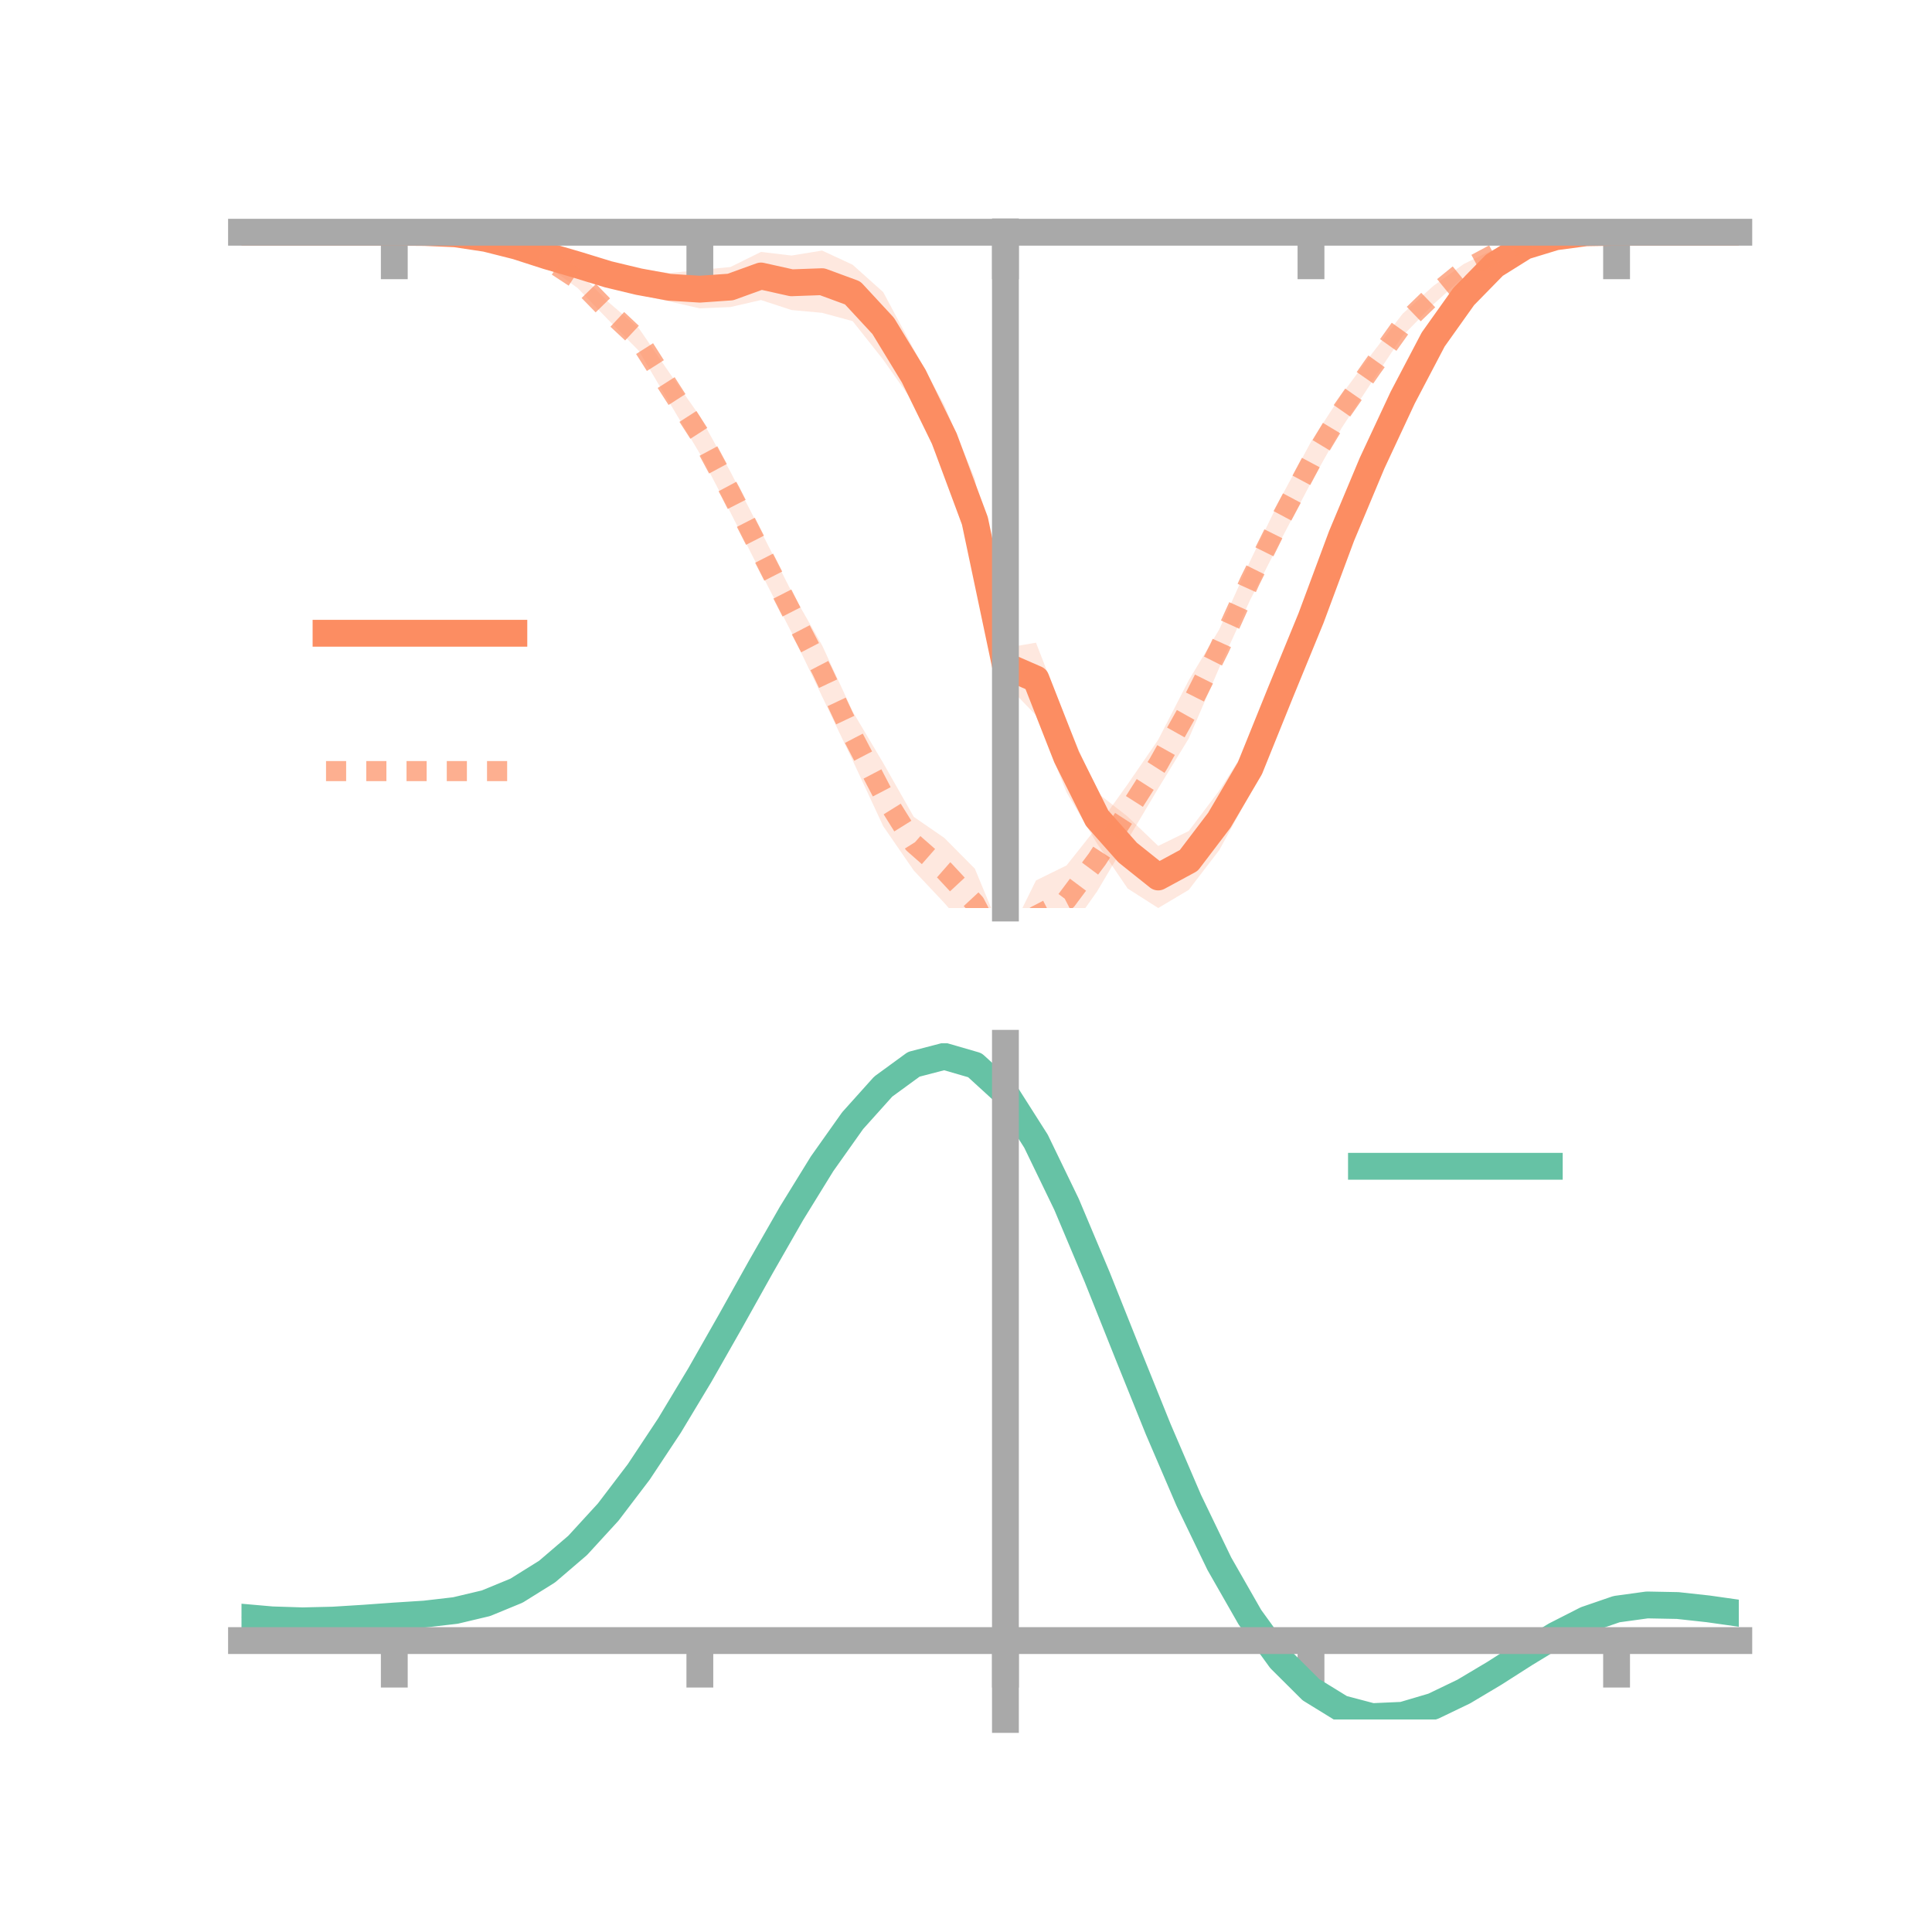 <?xml version="1.0" encoding="utf-8" standalone="no"?>
<!DOCTYPE svg PUBLIC "-//W3C//DTD SVG 1.1//EN"
  "http://www.w3.org/Graphics/SVG/1.1/DTD/svg11.dtd">
<!-- Created with matplotlib (https://matplotlib.org/) -->
<svg height="144pt" version="1.1" viewBox="0 0 144 144" width="144pt" xmlns="http://www.w3.org/2000/svg" xmlns:xlink="http://www.w3.org/1999/xlink">
 <defs>
  <style type="text/css">*{stroke-linecap:butt;stroke-linejoin:round;}</style>
 </defs>
 <g id="figure_1">
  <g id="patch_1">
   <path d="M 0 144 
L 144 144 
L 144 0 
L 0 0 
z
" style="fill:none;"/>
  </g>
  <g id="axes_1">
   <g id="patch_2">
    <path d="M 18 67.68 
L 129.6 67.68 
L 129.6 17.28 
L 18 17.28 
z
" style="fill:none;"/>
   </g>
   <g id="PolyCollection_1">
    <path clip-path="url(#p0330bd108b)" d="M 18 17.31 
L 18 17.31 
L 20.278 17.31 
L 22.555 17.31 
L 24.833 17.31 
L 27.11 17.31 
L 29.388 17.31 
L 31.665 17.28 
L 33.943 17.311 
L 36.22 17.539 
L 38.498 18.017 
L 40.776 18.709 
L 43.053 19.085 
L 45.331 19.771 
L 47.608 20.027 
L 49.886 20.354 
L 52.163 20.122 
L 54.441 19.902 
L 56.718 18.777 
L 58.996 19.047 
L 61.273 18.674 
L 63.551 19.732 
L 65.829 21.774 
L 68.106 26.027 
L 70.384 30.195 
L 72.661 35.671 
L 74.939 48.293 
L 77.216 47.901 
L 79.494 53.771 
L 81.771 59.079 
L 84.049 60.865 
L 86.327 63.05 
L 88.604 61.939 
L 90.882 58.919 
L 93.159 55.331 
L 95.437 49.946 
L 97.714 44.685 
L 99.992 38.947 
L 102.269 33.576 
L 104.547 28.563 
L 106.824 24.528 
L 109.102 21.652 
L 111.38 19.375 
L 113.657 18.106 
L 115.935 17.534 
L 118.212 17.302 
L 120.49 17.31 
L 122.767 17.31 
L 125.045 17.31 
L 127.322 17.31 
L 129.6 17.31 
L 129.6 17.31 
L 129.6 17.31 
L 127.322 17.31 
L 125.045 17.31 
L 122.767 17.31 
L 120.49 17.311 
L 118.212 17.396 
L 115.935 17.771 
L 113.657 18.592 
L 111.38 20.17 
L 109.102 22.546 
L 106.824 26.072 
L 104.547 30.715 
L 102.269 35.457 
L 99.992 40.95 
L 97.714 47.464 
L 95.437 53.301 
L 93.159 59.194 
L 90.882 63.354 
L 88.604 66.325 
L 86.327 67.68 
L 84.049 66.224 
L 81.771 62.878 
L 79.494 59.06 
L 77.216 53.319 
L 74.939 50.939 
L 72.661 41.957 
L 70.384 35.187 
L 68.106 30.041 
L 65.829 26.811 
L 63.551 23.935 
L 61.273 23.317 
L 58.996 23.108 
L 56.718 22.363 
L 54.441 22.886 
L 52.163 22.984 
L 49.886 22.469 
L 47.608 21.96 
L 45.331 21.12 
L 43.053 20.405 
L 40.776 19.451 
L 38.498 18.673 
L 36.22 18.003 
L 33.943 17.542 
L 31.665 17.376 
L 29.388 17.31 
L 27.11 17.31 
L 24.833 17.31 
L 22.555 17.31 
L 20.278 17.31 
L 18 17.31 
z
" style="fill:#fc8d62;fill-opacity:0.2;"/>
   </g>
   <g id="PolyCollection_2">
    <path clip-path="url(#p0330bd108b)" d="M 18 17.31 
L 18 17.31 
L 20.278 17.31 
L 22.555 17.31 
L 24.833 17.31 
L 27.11 17.31 
L 29.388 17.31 
L 31.665 17.281 
L 33.943 17.314 
L 36.22 17.575 
L 38.498 18.018 
L 40.776 18.852 
L 43.053 20.197 
L 45.331 22.504 
L 47.608 24.453 
L 49.886 27.774 
L 52.163 31.024 
L 54.441 35.16 
L 56.718 39.599 
L 58.996 44.094 
L 61.273 48.095 
L 63.551 53.029 
L 65.829 56.869 
L 68.106 60.881 
L 70.384 62.453 
L 72.661 64.748 
L 74.939 70.25 
L 77.216 65.623 
L 79.494 64.504 
L 81.771 61.634 
L 84.049 58.452 
L 86.327 55.133 
L 88.604 50.7 
L 90.882 46.903 
L 93.159 41.853 
L 95.437 37.149 
L 97.714 32.929 
L 99.992 29.417 
L 102.269 26.345 
L 104.547 23.381 
L 106.824 21.317 
L 109.102 19.675 
L 111.38 18.567 
L 113.657 17.757 
L 115.935 17.428 
L 118.212 17.292 
L 120.49 17.31 
L 122.767 17.31 
L 125.045 17.31 
L 127.322 17.31 
L 129.6 17.31 
L 129.6 17.31 
L 129.6 17.31 
L 127.322 17.31 
L 125.045 17.31 
L 122.767 17.31 
L 120.49 17.311 
L 118.212 17.396 
L 115.935 17.657 
L 113.657 18.23 
L 111.38 19.293 
L 109.102 20.63 
L 106.824 22.693 
L 104.547 25.031 
L 102.269 28.441 
L 99.992 31.908 
L 97.714 35.971 
L 95.437 40.303 
L 93.159 44.76 
L 90.882 49.754 
L 88.604 55.04 
L 86.327 58.762 
L 84.049 62.594 
L 81.771 66.44 
L 79.494 69.663 
L 77.216 70.89 
L 74.939 73.195 
L 72.661 69.906 
L 70.384 67.302 
L 68.106 64.88 
L 65.829 61.579 
L 63.551 56.677 
L 61.273 51.906 
L 58.996 47.143 
L 56.718 42.685 
L 54.441 38.191 
L 52.163 33.815 
L 49.886 29.993 
L 47.608 26.14 
L 45.331 23.833 
L 43.053 21.47 
L 40.776 19.833 
L 38.498 18.684 
L 36.22 17.9 
L 33.943 17.555 
L 31.665 17.368 
L 29.388 17.31 
L 27.11 17.31 
L 24.833 17.31 
L 22.555 17.31 
L 20.278 17.31 
L 18 17.31 
z
" style="fill:#fc8d62;fill-opacity:0.2;"/>
   </g>
   <g id="matplotlib.axis_1">
    <g id="xtick_1">
     <g id="line2d_1">
      <defs>
       <path d="M 0 0 
L 0 3.5 
" id="m9e57f7288b" style="stroke:#a9a9a9;stroke-width:2;"/>
      </defs>
      <g>
       <use style="fill:#a9a9a9;stroke:#a9a9a9;stroke-width:2;" x="29.388" xlink:href="#m9e57f7288b" y="17.31"/>
      </g>
     </g>
    </g>
    <g id="xtick_2">
     <g id="line2d_2">
      <g>
       <use style="fill:#a9a9a9;stroke:#a9a9a9;stroke-width:2;" x="52.163" xlink:href="#m9e57f7288b" y="17.31"/>
      </g>
     </g>
    </g>
    <g id="xtick_3">
     <g id="line2d_3">
      <g>
       <use style="fill:#a9a9a9;stroke:#a9a9a9;stroke-width:2;" x="74.939" xlink:href="#m9e57f7288b" y="17.31"/>
      </g>
     </g>
    </g>
    <g id="xtick_4">
     <g id="line2d_4">
      <g>
       <use style="fill:#a9a9a9;stroke:#a9a9a9;stroke-width:2;" x="97.714" xlink:href="#m9e57f7288b" y="17.31"/>
      </g>
     </g>
    </g>
    <g id="xtick_5">
     <g id="line2d_5">
      <g>
       <use style="fill:#a9a9a9;stroke:#a9a9a9;stroke-width:2;" x="120.49" xlink:href="#m9e57f7288b" y="17.31"/>
      </g>
     </g>
    </g>
   </g>
   <g id="matplotlib.axis_2"/>
   <g id="line2d_6">
    <path clip-path="url(#p0330bd108b)" d="M 18 17.31 
L 20.278 17.31 
L 22.555 17.31 
L 24.833 17.31 
L 27.11 17.31 
L 29.388 17.31 
L 31.665 17.328 
L 33.943 17.427 
L 36.22 17.771 
L 38.498 18.345 
L 40.776 19.08 
L 43.053 19.745 
L 45.331 20.446 
L 47.608 20.993 
L 49.886 21.411 
L 52.163 21.553 
L 54.441 21.394 
L 56.718 20.57 
L 58.996 21.077 
L 61.273 20.995 
L 63.551 21.833 
L 65.829 24.292 
L 68.106 28.034 
L 70.384 32.691 
L 72.661 38.814 
L 74.939 49.616 
L 77.216 50.61 
L 79.494 56.416 
L 81.771 60.978 
L 84.049 63.545 
L 86.327 65.365 
L 88.604 64.132 
L 90.882 61.136 
L 93.159 57.263 
L 95.437 51.624 
L 97.714 46.075 
L 99.992 39.949 
L 102.269 34.516 
L 104.547 29.639 
L 106.824 25.3 
L 109.102 22.099 
L 111.38 19.772 
L 113.657 18.349 
L 115.935 17.653 
L 118.212 17.349 
L 120.49 17.311 
L 122.767 17.31 
L 125.045 17.31 
L 127.322 17.31 
L 129.6 17.31 
" style="fill:none;stroke:#fc8d62;stroke-linecap:square;stroke-width:2;"/>
   </g>
   <g id="line2d_7">
    <path clip-path="url(#p0330bd108b)" d="M 18 17.31 
L 20.278 17.31 
L 22.555 17.31 
L 24.833 17.31 
L 27.11 17.31 
L 29.388 17.31 
L 31.665 17.324 
L 33.943 17.435 
L 36.22 17.737 
L 38.498 18.351 
L 40.776 19.343 
L 43.053 20.833 
L 45.331 23.169 
L 47.608 25.297 
L 49.886 28.883 
L 52.163 32.419 
L 54.441 36.675 
L 56.718 41.142 
L 58.996 45.618 
L 61.273 50 
L 63.551 54.853 
L 65.829 59.224 
L 68.106 62.88 
L 70.384 64.878 
L 72.661 67.327 
L 74.939 71.722 
L 77.216 68.257 
L 79.494 67.083 
L 81.771 64.037 
L 84.049 60.523 
L 86.327 56.947 
L 88.604 52.87 
L 90.882 48.329 
L 93.159 43.307 
L 95.437 38.726 
L 97.714 34.45 
L 99.992 30.662 
L 102.269 27.393 
L 104.547 24.206 
L 106.824 22.005 
L 109.102 20.152 
L 111.38 18.93 
L 113.657 17.994 
L 115.935 17.542 
L 118.212 17.344 
L 120.49 17.311 
L 122.767 17.31 
L 125.045 17.31 
L 127.322 17.31 
L 129.6 17.31 
" style="fill:none;stroke:#fc8d62;stroke-dasharray:1.5,1.5;stroke-dashoffset:0;stroke-opacity:0.7;stroke-width:1.5;"/>
   </g>
   <g id="patch_3">
    <path d="M 74.939 67.68 
L 74.939 17.28 
" style="fill:none;stroke:#a9a9a9;stroke-linecap:square;stroke-linejoin:miter;stroke-width:2;"/>
   </g>
   <g id="patch_4">
    <path d="M 129.6 67.68 
L 129.6 17.28 
" style="fill:none;"/>
   </g>
   <g id="patch_5">
    <path d="M 18 17.31 
L 129.6 17.31 
" style="fill:none;stroke:#a9a9a9;stroke-linecap:square;stroke-linejoin:miter;stroke-width:2;"/>
   </g>
   <g id="patch_6">
    <path d="M 18 17.28 
L 129.6 17.28 
" style="fill:none;"/>
   </g>
   <g id="legend_1">
    <g id="line2d_8">
     <path d="M 24.3 47.2 
L 38.3 47.2 
" style="fill:none;stroke:#fc8d62;stroke-linecap:square;stroke-width:2;"/>
    </g>
    <g id="line2d_9"/>
    <g id="text_1">
     <!--   -->
     <g transform="translate(43.9 49.65)scale(0.07 -0.07)">
      <defs>
       <path id="DejaVuSans-32"/>
      </defs>
      <use xlink:href="#DejaVuSans-32"/>
     </g>
    </g>
    <g id="line2d_10">
     <path d="M 24.3 57.474 
L 38.3 57.474 
" style="fill:none;stroke:#fc8d62;stroke-dasharray:1.5,1.5;stroke-dashoffset:0;stroke-opacity:0.7;stroke-width:1.5;"/>
    </g>
    <g id="line2d_11"/>
    <g id="text_2">
     <!--   -->
     <g transform="translate(43.9 59.924)scale(0.07 -0.07)">
      <use xlink:href="#DejaVuSans-32"/>
     </g>
    </g>
   </g>
  </g>
  <g id="axes_2">
   <g id="patch_7">
    <path d="M 18 128.16 
L 129.6 128.16 
L 129.6 77.76 
L 18 77.76 
z
" style="fill:none;"/>
   </g>
   <g id="PolyCollection_3">
    <path clip-path="url(#p3a8e40d1a0)" d="M 18 120.575 
L 18 120.495 
L 20.278 120.704 
L 22.555 120.776 
L 24.833 120.716 
L 27.11 120.564 
L 29.388 120.392 
L 31.665 120.241 
L 33.943 119.971 
L 36.22 119.425 
L 38.498 118.476 
L 40.776 117.033 
L 43.053 115.044 
L 45.331 112.502 
L 47.608 109.437 
L 49.886 105.918 
L 52.163 102.043 
L 54.441 97.944 
L 56.718 93.773 
L 58.996 89.705 
L 61.273 85.931 
L 63.551 82.648 
L 65.829 80.059 
L 68.106 78.365 
L 70.384 77.76 
L 72.661 78.431 
L 74.939 80.544 
L 77.216 84.178 
L 79.494 88.956 
L 81.771 94.444 
L 84.049 100.237 
L 86.327 105.978 
L 88.604 111.367 
L 90.882 116.172 
L 93.159 120.222 
L 95.437 123.415 
L 97.714 125.71 
L 99.992 127.127 
L 102.269 127.734 
L 104.547 127.64 
L 106.824 126.978 
L 109.102 125.9 
L 111.38 124.566 
L 113.657 123.138 
L 115.935 121.775 
L 118.212 120.63 
L 120.49 119.853 
L 122.767 119.543 
L 125.045 119.593 
L 127.322 119.851 
L 129.6 120.187 
L 129.6 120.292 
L 129.6 120.292 
L 127.322 119.981 
L 125.045 119.741 
L 122.767 119.703 
L 120.49 120.02 
L 118.212 120.809 
L 115.935 121.984 
L 113.657 123.393 
L 111.38 124.873 
L 109.102 126.253 
L 106.824 127.367 
L 104.547 128.052 
L 102.269 128.16 
L 99.992 127.566 
L 97.714 126.178 
L 95.437 123.942 
L 93.159 120.846 
L 90.882 116.928 
L 88.604 112.284 
L 86.327 107.071 
L 84.049 101.513 
L 81.771 95.898 
L 79.494 90.572 
L 77.216 85.932 
L 74.939 82.404 
L 72.661 80.356 
L 70.384 79.706 
L 68.106 80.289 
L 65.829 81.919 
L 63.551 84.406 
L 61.273 87.553 
L 58.996 91.165 
L 56.718 95.051 
L 54.441 99.03 
L 52.163 102.937 
L 49.886 106.627 
L 47.608 109.98 
L 45.331 112.902 
L 43.053 115.332 
L 40.776 117.243 
L 38.498 118.642 
L 36.22 119.57 
L 33.943 120.104 
L 31.665 120.364 
L 29.388 120.504 
L 27.11 120.66 
L 24.833 120.792 
L 22.555 120.838 
L 20.278 120.766 
L 18 120.575 
z
" style="fill:#66c2a5;fill-opacity:0.2;"/>
   </g>
   <g id="matplotlib.axis_3">
    <g id="xtick_6">
     <g id="line2d_12">
      <g>
       <use style="fill:#a9a9a9;stroke:#a9a9a9;stroke-width:2;" x="29.388" xlink:href="#m9e57f7288b" y="122.28"/>
      </g>
     </g>
    </g>
    <g id="xtick_7">
     <g id="line2d_13">
      <g>
       <use style="fill:#a9a9a9;stroke:#a9a9a9;stroke-width:2;" x="52.163" xlink:href="#m9e57f7288b" y="122.28"/>
      </g>
     </g>
    </g>
    <g id="xtick_8">
     <g id="line2d_14">
      <g>
       <use style="fill:#a9a9a9;stroke:#a9a9a9;stroke-width:2;" x="74.939" xlink:href="#m9e57f7288b" y="122.28"/>
      </g>
     </g>
    </g>
    <g id="xtick_9">
     <g id="line2d_15">
      <g>
       <use style="fill:#a9a9a9;stroke:#a9a9a9;stroke-width:2;" x="97.714" xlink:href="#m9e57f7288b" y="122.28"/>
      </g>
     </g>
    </g>
    <g id="xtick_10">
     <g id="line2d_16">
      <g>
       <use style="fill:#a9a9a9;stroke:#a9a9a9;stroke-width:2;" x="120.49" xlink:href="#m9e57f7288b" y="122.28"/>
      </g>
     </g>
    </g>
   </g>
   <g id="matplotlib.axis_4"/>
   <g id="line2d_17">
    <path clip-path="url(#p3a8e40d1a0)" d="M 18 120.535 
L 20.278 120.735 
L 22.555 120.807 
L 24.833 120.754 
L 27.11 120.612 
L 29.388 120.448 
L 31.665 120.302 
L 33.943 120.038 
L 36.22 119.497 
L 38.498 118.559 
L 40.776 117.138 
L 43.053 115.188 
L 45.331 112.702 
L 47.608 109.709 
L 49.886 106.273 
L 52.163 102.49 
L 54.441 98.487 
L 56.718 94.412 
L 58.996 90.435 
L 61.273 86.742 
L 63.551 83.527 
L 65.829 80.989 
L 68.106 79.327 
L 70.384 78.733 
L 72.661 79.393 
L 74.939 81.474 
L 77.216 85.055 
L 79.494 89.764 
L 81.771 95.171 
L 84.049 100.875 
L 86.327 106.524 
L 88.604 111.826 
L 90.882 116.55 
L 93.159 120.534 
L 95.437 123.678 
L 97.714 125.944 
L 99.992 127.346 
L 102.269 127.947 
L 104.547 127.846 
L 106.824 127.173 
L 109.102 126.077 
L 111.38 124.719 
L 113.657 123.265 
L 115.935 121.879 
L 118.212 120.719 
L 120.49 119.936 
L 122.767 119.623 
L 125.045 119.667 
L 127.322 119.916 
L 129.6 120.239 
" style="fill:none;stroke:#66c2a5;stroke-linecap:square;stroke-width:2;"/>
   </g>
   <g id="patch_8">
    <path d="M 74.939 128.16 
L 74.939 77.76 
" style="fill:none;stroke:#a9a9a9;stroke-linecap:square;stroke-linejoin:miter;stroke-width:2;"/>
   </g>
   <g id="patch_9">
    <path d="M 129.6 128.16 
L 129.6 77.76 
" style="fill:none;"/>
   </g>
   <g id="patch_10">
    <path d="M 18 122.28 
L 129.6 122.28 
" style="fill:none;stroke:#a9a9a9;stroke-linecap:square;stroke-linejoin:miter;stroke-width:2;"/>
   </g>
   <g id="patch_11">
    <path d="M 18 77.76 
L 129.6 77.76 
" style="fill:none;"/>
   </g>
   <g id="legend_2">
    <g id="line2d_18">
     <path d="M 101.475 86.929 
L 115.475 86.929 
" style="fill:none;stroke:#66c2a5;stroke-linecap:square;stroke-width:2;"/>
    </g>
    <g id="line2d_19"/>
    <g id="text_3">
     <!--   -->
     <g transform="translate(121.075 89.379)scale(0.07 -0.07)">
      <use xlink:href="#DejaVuSans-32"/>
     </g>
    </g>
   </g>
  </g>
 </g>
 <defs>
  <clipPath id="p0330bd108b">
   <rect height="50.4" width="111.6" x="18" y="17.28"/>
  </clipPath>
  <clipPath id="p3a8e40d1a0">
   <rect height="50.4" width="111.6" x="18" y="77.76"/>
  </clipPath>
 </defs>
</svg>
